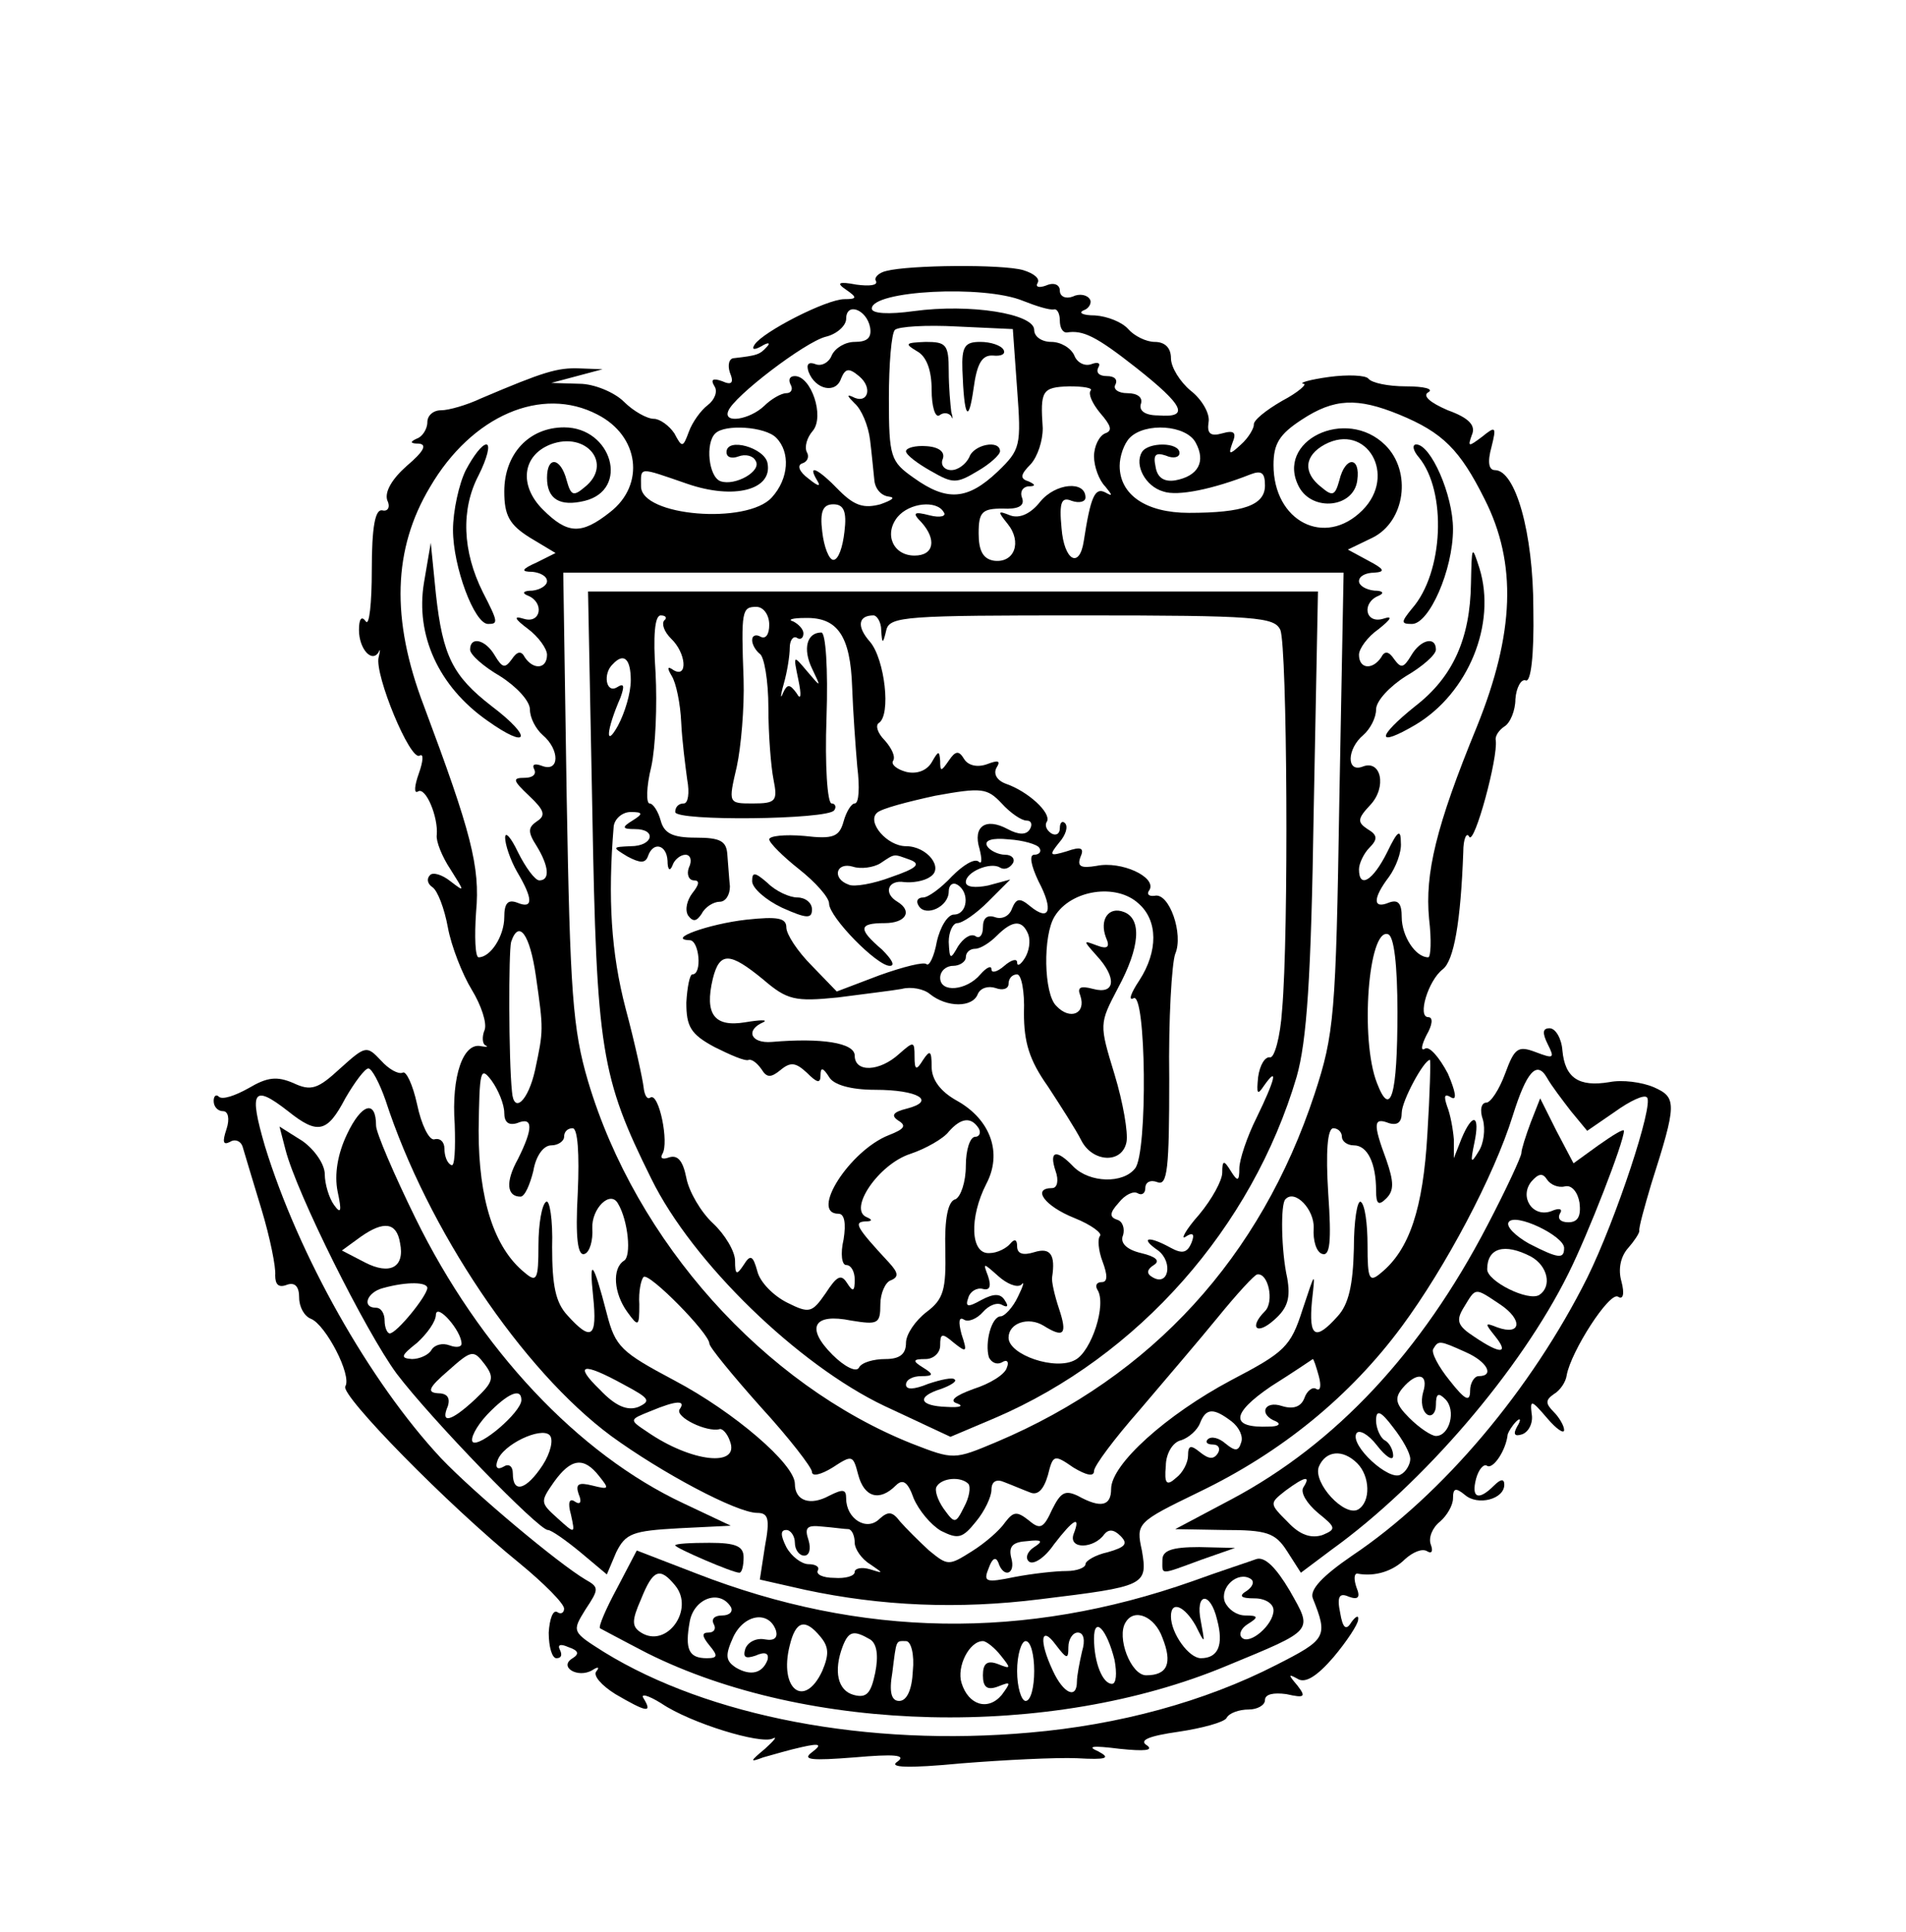 <?xml version="1.0" standalone="no"?>
<!DOCTYPE svg PUBLIC "-//W3C//DTD SVG 20010904//EN"
 "http://www.w3.org/TR/2001/REC-SVG-20010904/DTD/svg10.dtd">
<svg version="1.0" xmlns="http://www.w3.org/2000/svg"
 width="223pt" height="226pt" viewBox="0 0 223 226"
 preserveAspectRatio="xMidYMid meet">
<g transform="translate(0,226) scale(0.1,-0.1)"
fill="#000000" stroke="none">
<path d="M1037 1943 c-9 -2 -15 -8 -12 -12 2 -5 -8 -6 -23 -4 -21 4 -24 2 -12
-6 13 -9 13 -11 -2 -11 -21 0 -95 -38 -105 -53 -4 -6 -1 -7 8 -2 8 5 11 4 6
-1 -8 -9 -12 -10 -38 -13 -6 0 -8 -8 -5 -17 5 -12 2 -15 -9 -10 -11 4 -14 2
-9 -6 4 -6 0 -16 -8 -22 -8 -6 -18 -20 -22 -31 -7 -19 -8 -19 -17 -2 -6 9 -17
17 -24 17 -8 0 -24 9 -35 20 -11 11 -35 21 -52 21 l-33 1 30 8 30 8 -27 1
c-26 1 -42 -4 -115 -35 -17 -8 -38 -14 -47 -14 -9 0 -16 -6 -16 -14 0 -8 -6
-17 -12 -19 -9 -4 -8 -6 2 -6 10 -1 6 -9 -14 -26 -17 -15 -26 -30 -23 -40 4
-8 1 -14 -6 -12 -8 1 -12 -19 -12 -70 0 -39 -3 -66 -7 -60 -5 7 -8 3 -8 -10 0
-22 15 -39 23 -26 2 5 2 2 0 -6 -5 -20 37 -122 48 -115 5 3 4 -7 -1 -21 -5
-14 -6 -24 -1 -21 9 6 24 -30 22 -51 -1 -7 6 -25 16 -40 17 -27 17 -27 0 -14
-10 8 -21 11 -24 7 -4 -4 -3 -10 3 -14 6 -4 14 -25 18 -47 4 -22 17 -55 28
-73 11 -18 18 -39 15 -47 -3 -7 -3 -16 1 -18 4 -2 1 -2 -5 -1 -21 5 -35 -35
-31 -91 1 -29 0 -51 -4 -48 -5 2 -8 11 -8 19 0 8 -5 13 -12 11 -6 -1 -15 17
-20 41 -5 23 -13 40 -17 37 -5 -2 -16 4 -25 14 -17 18 -18 18 -48 -9 -26 -24
-34 -27 -55 -17 -19 8 -30 7 -52 -6 -16 -9 -31 -14 -35 -10 -3 3 -6 1 -6 -5 0
-7 5 -12 11 -12 6 0 8 -9 4 -21 -5 -15 -4 -19 4 -15 6 4 13 1 15 -6 2 -7 12
-40 22 -73 10 -33 17 -68 16 -77 0 -11 4 -15 14 -11 9 3 14 -2 14 -15 0 -11 6
-22 14 -25 17 -7 48 -66 40 -79 -6 -10 119 -138 204 -207 28 -23 52 -47 52
-53 0 -5 -4 -7 -8 -4 -5 3 -9 -8 -10 -24 0 -17 4 -30 9 -30 6 0 7 4 4 10 -3 6
1 7 10 3 12 -4 13 -8 5 -13 -17 -10 6 -24 23 -14 6 4 9 4 5 -1 -5 -5 6 -17 22
-27 36 -21 44 -23 33 -5 -4 6 5 4 21 -6 34 -23 116 -48 130 -41 6 3 2 -2 -9
-12 -18 -15 -18 -16 -2 -10 11 3 31 9 45 12 22 5 24 3 12 -6 -12 -9 -1 -10 50
-6 46 4 61 3 50 -5 -11 -7 12 -8 75 -2 50 4 110 7 135 6 35 -2 40 0 25 8 -14
6 -7 7 25 3 29 -3 40 -2 32 4 -10 6 2 11 37 16 27 4 53 11 56 16 3 6 15 10 26
10 10 0 19 5 19 11 0 7 10 9 25 7 22 -5 23 -3 13 10 -11 13 -11 14 0 8 9 -6
23 3 42 25 16 19 29 39 29 44 1 6 -3 4 -8 -3 -6 -10 -10 -7 -13 11 -4 19 -1
24 10 19 11 -4 14 -1 9 11 -3 9 -3 16 1 16 21 -4 42 3 56 17 9 8 20 13 26 9 5
-3 7 0 4 8 -3 8 2 20 11 27 8 7 15 19 15 27 0 12 3 13 14 4 15 -13 46 -5 46
12 0 7 -4 7 -12 -1 -18 -18 -27 -15 -21 8 3 11 9 18 13 15 7 -4 22 18 24 37 1
3 5 10 10 15 5 5 6 2 1 -6 -5 -9 -3 -12 6 -9 8 3 13 14 11 24 -2 17 0 16 18
-5 11 -13 20 -19 20 -14 0 5 -6 15 -12 21 -10 10 -10 14 0 21 7 4 14 14 15 22
5 28 50 98 60 92 6 -4 8 3 4 18 -4 14 -1 29 8 39 7 8 13 17 13 20 -1 3 6 28
14 55 30 94 30 101 3 113 -14 6 -37 9 -52 6 -36 -6 -52 5 -55 37 -1 14 -8 26
-15 26 -8 0 -9 -5 -2 -19 8 -16 7 -17 -14 -9 -21 8 -25 5 -36 -25 -7 -19 -17
-34 -22 -34 -6 0 -8 -9 -4 -20 3 -11 1 -28 -5 -37 -9 -15 -10 -14 -5 10 7 33
-2 36 -15 5 l-9 -23 0 22 c-1 12 -4 29 -8 39 -4 12 -3 15 5 10 7 -4 5 7 -4 28
-10 19 -22 33 -27 29 -5 -3 -4 4 2 16 7 12 8 21 2 21 -13 0 0 43 17 56 13 10
21 55 24 137 0 16 4 24 7 18 6 -10 34 93 31 113 -1 5 4 12 10 16 7 4 13 19 13
32 1 14 7 24 12 22 6 -3 10 29 9 83 0 90 -21 163 -45 163 -7 0 -9 9 -4 27 6
24 5 25 -11 12 -16 -12 -17 -12 -12 2 5 11 -3 20 -28 29 -21 9 -30 17 -23 21
7 4 -5 7 -26 7 -21 0 -40 4 -44 9 -3 4 -24 5 -46 2 -22 -3 -36 -7 -30 -8 5 0
-6 -10 -25 -20 -19 -11 -34 -23 -33 -28 0 -4 -6 -15 -15 -23 -14 -13 -15 -12
-10 2 5 12 2 15 -12 11 -14 -4 -18 0 -16 13 2 10 -8 27 -21 37 -12 10 -23 27
-23 38 0 12 -7 19 -19 19 -10 0 -24 7 -31 15 -7 8 -24 15 -39 16 -14 0 -20 3
-13 6 6 2 10 9 7 13 -3 5 -12 7 -20 3 -8 -3 -15 0 -15 7 0 7 -7 10 -16 6 -8
-3 -13 -2 -10 3 3 5 -4 11 -17 15 -25 7 -133 6 -160 -1z m160 -35 c15 -6 31
-11 36 -10 4 1 7 -5 7 -13 0 -8 3 -14 8 -14 19 3 34 -4 81 -41 57 -45 63 -59
26 -56 -16 0 -23 6 -20 14 2 7 -4 12 -16 12 -11 0 -17 5 -14 10 3 6 -1 10 -10
10 -9 0 -13 4 -10 10 3 5 0 7 -8 4 -8 -3 -17 2 -20 10 -4 9 -16 16 -27 16 -11
0 -20 6 -20 14 0 19 -75 31 -141 22 -29 -4 -49 -3 -49 3 0 21 131 28 177 9z
m-179 -31 c2 -12 -3 -17 -18 -17 -11 0 -23 -7 -27 -16 -3 -8 -12 -13 -19 -10
-8 3 -11 0 -8 -9 8 -21 32 -26 38 -8 5 12 9 13 21 3 17 -14 10 -34 -8 -24 -7
3 -5 0 3 -8 8 -7 16 -26 18 -43 2 -16 4 -38 5 -47 1 -10 8 -18 17 -19 8 -1 4
-4 -10 -9 -19 -5 -30 -2 -48 16 -25 26 -38 32 -26 12 5 -8 1 -7 -10 2 -11 8
-14 16 -7 18 6 2 8 8 5 13 -3 6 0 17 7 25 14 17 -2 64 -21 64 -6 0 -8 -4 -5
-10 3 -5 1 -10 -5 -10 -6 0 -18 -7 -26 -15 -17 -16 -48 -21 -42 -6 6 17 90 81
114 87 13 3 24 13 24 21 0 20 24 11 28 -10z m172 -72 c5 -67 4 -71 -23 -97
-35 -33 -59 -35 -98 -7 -27 19 -29 24 -29 93 0 40 3 76 7 80 4 4 37 6 73 4
l65 -3 5 -70z m86 -2 c-3 -4 2 -15 11 -26 13 -15 15 -21 6 -24 -7 -3 -13 -15
-13 -27 0 -12 6 -28 13 -35 9 -11 9 -12 0 -7 -12 6 -17 -5 -25 -57 -5 -33 -23
-23 -26 15 -3 31 0 37 12 32 9 -3 16 -1 16 4 0 20 -35 17 -53 -5 -11 -14 -24
-20 -35 -16 -15 6 -15 5 -3 -10 17 -21 8 -46 -16 -43 -13 2 -18 12 -18 32 0
25 4 29 28 29 18 -1 26 3 23 12 -3 7 0 13 7 14 9 0 9 2 0 6 -10 3 -9 8 3 20 8
9 14 27 14 42 -3 44 -1 48 31 49 17 0 28 -2 25 -5z m-577 -28 c49 -25 56 -82
15 -114 -34 -27 -50 -26 -79 3 -28 28 -24 63 9 76 42 16 74 -23 40 -50 -13
-11 -16 -10 -21 8 -7 27 -23 29 -23 3 0 -25 15 -34 44 -27 53 13 32 86 -24 86
-41 0 -70 -31 -70 -75 0 -28 6 -39 30 -54 l30 -18 -22 -11 c-18 -8 -19 -11 -5
-11 9 -1 17 -5 17 -11 0 -5 -8 -10 -17 -11 -11 0 -13 -3 -5 -6 19 -8 15 -33
-5 -27 -13 4 -11 0 5 -12 12 -9 22 -23 22 -30 0 -17 -16 -18 -26 -3 -4 8 -9 7
-15 -2 -8 -11 -11 -11 -20 4 -11 19 -29 23 -29 7 0 -6 16 -20 35 -31 19 -12
35 -29 35 -39 0 -10 7 -23 15 -30 20 -17 20 -44 -1 -36 -8 3 -12 2 -9 -4 3 -6
-2 -10 -11 -10 -15 0 -14 -3 5 -21 18 -17 20 -23 9 -30 -10 -7 -11 -12 0 -29
14 -23 16 -40 3 -40 -5 0 -16 15 -25 33 -8 17 -15 25 -15 17 0 -8 6 -26 14
-40 19 -32 19 -44 0 -36 -11 4 -15 -1 -15 -17 0 -22 -16 -47 -30 -47 -4 0 -5
24 -3 53 5 53 -6 94 -61 241 -39 102 -36 184 7 256 49 84 131 119 196 85z
m938 0 c51 -21 71 -41 100 -99 38 -75 35 -157 -9 -266 -48 -117 -61 -172 -56
-225 3 -25 2 -45 -1 -45 -15 0 -31 25 -31 47 0 16 -4 21 -15 17 -19 -8 -19 5
0 30 8 11 15 29 14 40 0 17 -4 14 -16 -11 -17 -34 -33 -43 -33 -20 0 7 6 19
12 25 10 10 10 15 -2 22 -12 8 -12 12 3 28 20 21 13 54 -9 45 -19 -7 -18 21 1
37 8 7 15 20 15 30 0 10 16 27 35 39 19 11 35 25 35 31 0 16 -18 12 -29 -7 -9
-15 -12 -15 -20 -4 -6 9 -11 10 -15 2 -10 -15 -26 -14 -26 3 0 7 10 21 23 30
15 12 17 16 5 12 -21 -6 -25 19 -5 27 7 3 5 6 -5 6 -10 1 -18 6 -18 11 0 6 8
10 18 10 13 1 12 4 -7 14 l-24 13 29 14 c38 19 46 77 15 108 -46 46 -130 5
-101 -49 16 -29 64 -24 68 8 4 28 -14 29 -21 0 -5 -18 -8 -19 -21 -8 -22 17
-20 37 4 50 49 26 85 -36 44 -77 -44 -44 -104 -13 -104 53 0 25 7 36 33 53 38
25 65 26 114 6z m-729 -27 c17 -17 15 -48 -5 -70 -29 -32 -153 -22 -153 13 0
23 -4 23 54 3 55 -19 100 -7 94 24 -3 18 -48 31 -48 13 0 -6 6 -8 14 -5 8 3
17 1 20 -5 8 -12 -24 -30 -41 -24 -14 5 -18 45 -6 56 11 11 58 8 71 -5z m491
-6 c12 -22 3 -39 -24 -44 -13 -2 -21 3 -23 16 -3 14 0 17 12 13 9 -4 16 -2 16
3 0 13 -37 13 -44 1 -9 -15 4 -40 25 -46 17 -6 59 3 102 20 13 5 17 2 17 -13
0 -23 -25 -32 -89 -32 -50 0 -81 21 -81 55 0 11 5 26 12 33 18 18 66 15 77 -6z
m-411 -104 c-2 -18 -7 -33 -13 -33 -5 0 -11 15 -13 33 -3 24 1 32 13 32 12 0
16 -8 13 -32z m116 23 c4 -5 -4 -7 -16 -4 -19 5 -21 3 -10 -8 18 -20 15 -39
-8 -39 -25 0 -36 25 -20 45 14 17 46 20 54 6z m463 -338 c-4 -251 -6 -273 -29
-343 -63 -191 -190 -330 -372 -407 -50 -21 -50 -21 -99 -2 -173 69 -323 236
-379 424 -18 61 -21 104 -25 333 l-4 262 456 0 457 0 -5 -267z m-940 -205 c9
-63 9 -63 -1 -110 -8 -36 -25 -52 -27 -25 -4 38 -4 164 -1 175 9 27 22 9 29
-40z m1008 -42 c0 -98 -8 -125 -24 -83 -20 51 -10 182 13 174 7 -2 11 -36 11
-91z m35 -143 c-5 -87 -21 -135 -54 -162 -14 -12 -16 -8 -16 32 0 25 -3 48 -8
51 -4 2 -8 -22 -8 -55 -1 -42 -6 -65 -19 -79 -26 -29 -34 -25 -30 18 4 36 4
35 -11 -10 -14 -44 -21 -50 -84 -83 -75 -40 -140 -98 -140 -127 0 -20 -12 -23
-39 -8 -15 7 -20 4 -30 -16 -10 -22 -14 -24 -27 -13 -14 11 -18 11 -28 -2 -6
-9 -23 -24 -39 -34 -27 -17 -28 -17 -50 1 -12 11 -27 26 -34 34 -9 12 -14 12
-24 3 -15 -15 -39 0 -39 24 0 11 -4 11 -20 3 -22 -12 -40 -6 -40 14 0 23 -71
84 -141 121 -62 33 -69 39 -79 78 -16 62 -21 67 -16 20 5 -48 -2 -53 -30 -22
-14 15 -18 35 -18 80 1 32 -3 56 -7 53 -5 -3 -9 -26 -9 -51 0 -40 -2 -44 -16
-32 -36 29 -54 86 -54 166 1 71 2 76 15 59 8 -11 15 -28 15 -38 0 -11 5 -15
15 -12 19 8 19 -6 1 -42 -15 -27 -13 -44 3 -44 5 0 11 14 15 30 3 18 12 30 21
30 8 0 15 5 15 10 0 6 4 10 10 10 6 0 8 -30 6 -75 -3 -54 0 -75 8 -72 6 2 10
16 9 30 -1 23 21 45 30 29 12 -20 16 -62 7 -67 -14 -9 -12 -38 4 -60 13 -18
14 -17 14 9 -1 15 2 29 5 32 6 6 77 -66 77 -78 0 -4 27 -37 60 -74 33 -36 60
-71 60 -76 0 -6 11 -3 24 5 23 15 24 15 30 -8 7 -27 25 -32 44 -13 8 8 14 5
21 -15 6 -14 20 -31 32 -38 20 -10 25 -9 41 11 10 12 18 29 18 37 0 10 6 13
15 9 8 -3 22 -9 30 -12 9 -4 16 3 21 20 6 24 7 25 30 9 15 -9 24 -11 24 -4 0
6 24 38 53 71 28 33 70 82 92 109 22 27 43 50 46 50 13 2 20 -32 9 -43 -19
-19 -10 -29 11 -10 16 14 19 26 15 49 -7 31 -8 87 -2 92 11 12 34 -12 33 -34
-1 -14 3 -28 10 -30 9 -3 11 14 7 71 -3 48 -1 76 6 76 5 0 10 -4 10 -10 0 -5
6 -10 14 -10 16 0 26 -21 26 -53 0 -16 3 -18 12 -9 9 9 9 19 0 45 -16 43 -15
50 3 43 10 -3 15 1 15 12 0 14 26 62 33 62 1 0 0 -39 -3 -87z m-1219 40 c49
-151 160 -316 264 -393 59 -43 147 -90 171 -90 13 0 15 -7 9 -39 l-6 -39 53
-12 c89 -19 179 -23 275 -11 123 15 126 16 119 57 -7 32 -6 33 66 68 98 47
178 113 238 194 51 69 108 176 130 247 16 51 28 65 40 44 5 -9 18 -26 28 -39
l19 -23 32 22 c18 13 35 21 38 17 8 -8 -36 -142 -70 -211 -65 -130 -169 -254
-275 -325 -35 -24 -50 -40 -46 -50 18 -45 16 -48 -43 -78 -84 -43 -184 -70
-288 -79 -190 -17 -376 19 -498 94 -38 24 -38 24 -22 50 16 24 16 26 0 35 -32
19 -130 101 -169 142 -84 90 -167 238 -206 365 -19 65 -14 73 27 41 35 -28 46
-25 67 15 11 19 23 35 27 35 4 0 13 -17 20 -37z m1092 -323 c3 -11 2 -18 -3
-15 -4 3 -11 -2 -14 -11 -4 -10 -13 -13 -26 -9 -21 7 -28 -10 -7 -18 6 -3 3
-6 -8 -6 -46 -2 -45 15 2 47 27 17 49 32 49 32 1 0 4 -9 7 -20z m-813 -10 c30
-16 32 -19 17 -26 -13 -5 -27 1 -45 20 -31 30 -21 33 28 6z m65 -29 c-5 -9 32
-27 47 -23 3 1 9 -5 12 -14 12 -31 -45 -25 -97 11 -21 14 -21 14 4 24 31 13
42 13 34 2z m646 -14 c9 -7 14 -18 11 -25 -3 -10 -7 -10 -18 -1 -8 7 -17 9
-21 5 -3 -3 -1 -6 6 -6 7 0 9 -5 6 -10 -5 -8 -11 -7 -21 1 -11 9 -14 8 -14 -4
0 -8 -6 -20 -14 -26 -11 -10 -14 -7 -12 14 0 14 8 28 18 30 9 3 19 12 22 20 7
18 16 18 37 2z m-308 -73 c3 -4 1 -16 -5 -27 -10 -20 -11 -20 -24 -2 -7 10
-11 22 -8 26 6 10 28 12 37 3z m-140 -53 c4 -1 7 -8 7 -16 0 -7 8 -19 18 -25
16 -11 16 -11 0 -6 -10 3 -18 1 -18 -3 0 -5 -11 -8 -24 -7 -13 0 -22 4 -19 9
2 4 -3 7 -11 7 -8 0 -20 9 -26 20 -7 14 -7 20 0 20 5 0 10 -7 10 -15 0 -8 5
-15 11 -15 6 0 8 8 5 18 -5 15 -2 18 16 16 13 -1 26 -3 31 -3z m263 -6 c-6
-18 24 -17 36 0 5 6 11 6 19 -2 9 -9 6 -13 -15 -19 -14 -3 -26 -10 -26 -14 0
-4 -10 -8 -22 -8 -13 0 -40 -3 -61 -7 -34 -7 -37 -6 -30 11 4 11 8 13 11 6 6
-19 21 -14 15 6 -3 13 2 18 19 19 17 2 19 0 8 -7 -8 -5 -11 -13 -6 -17 5 -4
18 4 29 20 23 30 32 35 23 12z"/>
<path d="M1073 1849 c11 -6 17 -22 17 -45 0 -19 4 -33 9 -30 5 4 11 3 14 -1 2
-5 2 -2 0 5 -1 8 -3 29 -3 48 0 31 -3 34 -27 34 -24 -1 -25 -2 -10 -11z"/>
<path d="M1126 1827 c2 -55 7 -64 13 -22 4 30 10 40 23 39 10 -1 15 2 12 7 -3
5 -15 9 -27 9 -18 0 -22 -5 -21 -33z"/>
<path d="M1060 1732 c0 -4 13 -14 29 -23 26 -15 30 -15 55 0 14 8 26 19 26 23
0 14 -31 8 -36 -7 -4 -8 -13 -15 -21 -15 -8 0 -13 6 -10 13 3 8 -4 14 -19 15
-13 1 -24 -2 -24 -6z"/>
<path d="M545 1710 c-8 -16 -15 -48 -15 -70 0 -43 25 -110 41 -110 12 0 12 2
-6 37 -24 48 -26 97 -5 137 10 20 14 36 9 36 -5 0 -15 -13 -24 -30z"/>
<path d="M496 1578 c-10 -61 17 -121 74 -161 49 -35 54 -20 5 17 -45 35 -57
58 -65 131 l-6 60 -8 -47z"/>
<path d="M1660 1725 c33 -40 29 -135 -8 -177 -13 -16 -13 -18 0 -18 20 0 48
63 48 111 0 40 -26 99 -43 99 -5 0 -4 -7 3 -15z"/>
<path d="M1721 1577 c-1 -64 -21 -109 -65 -143 -46 -37 -46 -49 0 -22 62 37
95 118 75 183 -9 28 -9 27 -10 -18z"/>
<path d="M693 1312 c5 -281 10 -312 69 -431 48 -98 172 -218 273 -266 l77 -36
52 22 c168 72 301 223 353 399 12 42 17 116 20 311 l5 257 -427 0 -427 0 5
-256z m207 217 c0 -11 -4 -17 -10 -14 -5 3 -10 2 -10 -4 0 -5 4 -12 9 -16 5
-3 10 -31 10 -63 0 -31 3 -69 6 -84 5 -25 3 -28 -24 -28 -29 0 -29 0 -19 43 5
23 9 69 8 102 -3 81 -2 85 15 85 8 0 15 -9 15 -21z m-123 5 c-3 -4 0 -13 8
-21 18 -17 20 -47 3 -37 -7 5 -8 3 -2 -7 5 -8 10 -32 11 -54 1 -22 5 -52 7
-67 3 -16 1 -28 -4 -28 -6 0 -10 -4 -10 -10 0 -11 179 -9 186 2 3 4 1 8 -3 8
-5 0 -8 45 -6 100 2 58 -1 100 -6 100 -17 0 -22 -19 -11 -42 11 -23 11 -23 -6
-3 -16 19 -16 19 -10 -10 4 -19 3 -25 -2 -16 -8 11 -11 11 -16 0 -3 -8 -3 -3
1 11 4 14 7 33 7 42 0 9 4 14 8 12 4 -3 8 -1 8 5 0 5 -6 11 -12 14 -7 2 -1 4
14 4 38 1 53 -21 55 -81 1 -28 4 -70 6 -93 3 -24 2 -43 -3 -43 -4 0 -10 -10
-13 -21 -5 -18 -12 -21 -46 -17 -23 2 -41 0 -41 -4 0 -4 16 -20 35 -35 19 -15
35 -33 35 -40 0 -16 56 -73 71 -73 7 0 2 8 -9 19 -28 24 -28 31 3 31 25 0 33
14 15 25 -17 10 -11 26 8 23 9 -1 23 1 30 6 17 10 -3 36 -28 36 -22 0 -46 28
-34 39 5 5 36 13 68 20 55 10 61 9 78 -9 10 -11 23 -20 29 -20 6 0 7 -5 4 -10
-4 -7 -13 -7 -26 0 -26 14 -41 3 -33 -23 3 -12 3 -19 -1 -15 -5 4 -18 -4 -31
-17 -13 -14 -28 -25 -34 -25 -6 0 -9 -4 -5 -10 8 -13 35 -1 35 17 0 8 5 11 10
8 15 -9 12 -35 -4 -35 -7 0 -16 -14 -20 -32 -3 -17 -9 -29 -12 -26 -3 3 -27
-3 -55 -13 l-50 -19 -29 30 c-17 17 -30 37 -30 45 0 11 -10 13 -47 9 -44 -5
-94 -23 -66 -24 11 0 15 -40 3 -40 -3 0 -6 -15 -7 -33 0 -28 5 -37 33 -52 18
-9 36 -17 40 -15 4 1 10 -4 15 -11 6 -10 11 -10 22 -1 12 10 18 9 31 -3 12
-12 16 -13 16 -3 0 10 3 9 10 -2 5 -9 25 -15 54 -15 50 0 72 -13 37 -22 -16
-4 -19 -8 -10 -14 10 -6 7 -10 -11 -17 -46 -18 -93 -92 -59 -92 7 0 9 -11 6
-30 -4 -17 -2 -30 3 -30 6 0 10 -8 10 -17 0 -14 -2 -15 -9 -4 -7 11 -12 8 -25
-12 -16 -23 -19 -24 -45 -11 -16 8 -32 24 -35 37 -5 18 -8 20 -16 7 -8 -12
-10 -12 -10 5 0 11 -12 31 -26 44 -14 13 -28 37 -31 53 -4 20 -10 27 -20 24
-8 -3 -11 -1 -8 4 8 13 -4 72 -14 66 -4 -3 -7 3 -8 12 -1 9 -10 51 -21 92 -17
65 -21 129 -14 213 1 9 10 17 20 17 14 0 15 -2 2 -10 -13 -8 -12 -10 3 -10 26
0 21 -20 -5 -20 -22 -1 -22 -1 -4 -12 15 -8 21 -8 24 0 6 18 22 14 23 -5 0
-11 3 -13 6 -5 2 6 9 12 15 12 6 0 8 -7 4 -15 -3 -8 0 -15 6 -15 7 0 6 -5 -2
-15 -6 -8 -9 -19 -5 -26 6 -8 10 -7 16 2 4 8 14 14 21 14 7 0 12 8 12 18 -1 9
-2 26 -3 37 -1 16 -8 20 -37 20 -27 0 -37 5 -41 20 -3 11 -9 20 -13 20 -4 0
-4 19 2 43 5 23 7 72 5 110 -3 43 -1 67 6 67 6 0 8 -3 4 -6z m254 -11 c1 -17
2 -17 6 0 4 16 24 17 229 17 205 0 225 -2 232 -17 8 -20 10 -355 2 -445 -2
-31 -9 -56 -14 -55 -6 1 -12 -9 -14 -23 -2 -20 -1 -22 7 -10 17 24 13 7 -9
-38 -11 -22 -20 -49 -20 -59 0 -15 -2 -16 -10 -3 -8 13 -10 13 -10 -2 0 -9
-12 -31 -27 -49 -16 -18 -22 -30 -16 -26 9 6 11 3 7 -7 -5 -12 -11 -13 -24 -6
-27 15 -37 12 -15 -3 18 -14 12 -43 -7 -31 -7 4 -6 9 2 14 8 5 2 10 -15 14
-17 4 -25 12 -21 21 2 7 0 16 -7 18 -9 3 -9 8 2 20 7 9 17 14 22 11 5 -3 9 0
9 6 0 7 6 10 14 7 12 -5 14 16 14 121 -1 70 3 135 7 146 10 23 -7 72 -24 68
-7 -1 -10 2 -6 7 8 15 -33 34 -62 28 -18 -3 -23 -1 -19 10 5 11 1 13 -16 7
-20 -6 -21 -5 -9 10 8 9 11 19 7 23 -3 3 -6 1 -6 -6 0 -7 -5 -9 -10 -6 -6 4
-8 10 -5 14 5 10 -22 35 -48 44 -11 4 -15 12 -11 19 5 8 2 9 -11 4 -11 -4 -22
-2 -27 6 -6 10 -10 10 -18 -2 -9 -13 -10 -13 -10 0 -1 12 -2 12 -10 -2 -6 -10
-18 -14 -30 -11 -11 3 -18 9 -15 13 3 5 -2 15 -10 24 -8 8 -11 17 -7 20 15 9
7 75 -10 95 -16 18 -14 31 4 31 4 0 9 -8 9 -17z m-293 -59 c0 -15 -7 -38 -15
-53 -15 -27 -14 -6 3 33 5 14 4 17 -4 12 -13 -8 -17 16 -5 27 13 14 21 6 21
-19z m478 -196 c3 -4 0 -8 -6 -8 -6 0 -4 -12 5 -31 18 -34 13 -48 -10 -29 -12
10 -16 9 -21 -3 -3 -9 -12 -13 -20 -10 -9 3 -14 -1 -14 -12 0 -9 -4 -14 -9
-10 -6 3 -14 -3 -20 -12 -9 -16 -10 -16 -11 5 0 12 5 22 10 22 6 0 22 11 36
25 l26 26 -26 -7 c-15 -3 -26 -2 -26 4 0 12 29 24 40 17 5 -3 11 -1 15 5 3 5
-1 10 -9 10 -8 0 -18 5 -21 10 -4 7 6 10 25 8 17 -1 34 -6 36 -10z m-151 -14
c13 -5 7 -10 -22 -20 -21 -8 -44 -12 -50 -9 -20 7 -15 27 5 21 9 -3 24 -1 32
4 18 12 15 11 35 4z m267 -51 c23 -20 23 -56 1 -90 -10 -15 -13 -24 -7 -21 15
10 17 -181 2 -199 -14 -18 -53 -17 -72 2 -20 21 -29 19 -21 -5 4 -11 2 -20 -4
-20 -24 0 -9 -21 26 -35 20 -8 33 -18 30 -21 -3 -3 -2 -17 3 -30 6 -16 6 -24
-1 -24 -6 0 -8 -4 -5 -9 11 -17 -7 -72 -26 -82 -23 -13 -78 6 -78 26 0 17 23
25 41 14 24 -15 28 -10 18 20 -5 15 -9 32 -8 37 4 26 -2 35 -21 29 -13 -4 -20
-2 -20 7 0 8 -3 9 -8 3 -4 -5 -15 -11 -24 -11 -23 -2 -24 42 -4 81 19 36 5 75
-34 97 -20 11 -30 25 -30 40 0 19 -2 20 -10 8 -8 -13 -10 -12 -10 4 0 18 -1
18 -18 3 -23 -21 -52 -22 -52 -2 0 15 -39 21 -97 16 -25 -2 -31 14 -10 23 6 3
-3 3 -21 0 -36 -6 -48 9 -38 51 8 32 20 31 59 -1 28 -24 37 -26 87 -21 30 4
64 8 75 10 11 3 26 0 33 -6 20 -16 50 -16 56 0 3 7 12 10 21 7 8 -3 15 -1 15
5 0 6 4 11 10 11 5 0 9 -20 8 -45 0 -34 6 -55 28 -86 15 -23 33 -51 39 -63 13
-26 48 -28 53 -2 2 11 -4 46 -14 79 -18 59 -18 59 4 101 26 48 28 81 7 89 -18
7 -29 -9 -21 -30 5 -11 2 -14 -11 -9 -16 6 -16 6 0 -12 24 -26 22 -46 -4 -39
-15 4 -19 2 -15 -8 7 -21 -12 -29 -28 -12 -15 14 -16 83 -2 105 19 31 72 39
98 15z m-129 -36 c3 -8 1 -20 -4 -28 -5 -8 -9 -10 -9 -5 0 5 -7 3 -15 -4 -8
-7 -15 -9 -15 -4 0 5 -6 2 -13 -6 -16 -19 -47 -22 -47 -4 0 8 7 14 15 14 8 0
15 5 15 10 0 6 5 10 11 10 6 0 17 7 25 15 19 19 30 19 37 2z m-58 -227 c3 -5
1 -10 -4 -10 -6 0 -11 -15 -11 -34 0 -19 -6 -36 -12 -39 -9 -2 -13 -23 -12
-59 1 -47 -2 -58 -22 -73 -13 -10 -24 -26 -24 -36 0 -13 -7 -19 -24 -19 -14 0
-28 -4 -31 -10 -3 -6 -17 1 -31 15 -32 32 -22 49 22 40 31 -5 34 -4 34 19 0
13 6 26 12 28 10 4 9 9 -2 21 -39 42 -41 47 -28 48 9 0 9 2 2 5 -22 9 14 62
51 74 18 6 39 18 45 26 14 16 26 18 35 4z m50 -183 c4 5 2 -2 -4 -14 -6 -13
-16 -23 -20 -23 -11 0 -19 -31 -14 -48 3 -6 9 -9 15 -6 6 4 9 1 6 -6 -2 -8
-20 -19 -39 -25 -22 -8 -29 -14 -19 -17 8 -3 3 -5 -12 -4 -33 1 -36 12 -7 21
11 4 19 9 16 11 -2 3 -16 0 -31 -5 -17 -7 -26 -7 -26 -1 0 6 8 10 18 10 14 0
15 2 2 10 -13 8 -12 10 3 10 9 0 17 7 17 16 0 14 2 15 16 3 15 -12 16 -11 9
10 -4 15 -3 21 3 17 5 -3 15 1 22 9 7 8 17 12 23 8 6 -3 7 -1 3 5 -5 9 -13 9
-28 1 -16 -9 -19 -8 -15 3 2 7 10 12 17 10 8 -2 10 3 6 15 -6 16 -6 16 12 0
10 -9 22 -14 27 -10z"/>
<path d="M880 1229 c0 -8 16 -22 35 -31 29 -13 35 -13 35 -2 0 8 -8 14 -17 14
-9 0 -25 7 -35 17 -15 13 -18 13 -18 2z"/>
<path d="M406 933 c-11 -23 -15 -47 -11 -67 5 -23 4 -27 -4 -16 -6 8 -11 25
-11 36 0 12 -12 29 -26 39 l-27 17 7 -27 c13 -51 94 -213 130 -262 41 -54 166
-183 177 -183 4 0 21 -12 38 -26 l31 -26 11 26 c11 22 19 25 73 28 l61 3 -55
26 c-124 58 -239 181 -314 334 -25 51 -46 100 -46 108 0 31 -17 26 -34 -10z
m62 -127 c6 -29 -12 -38 -41 -23 l-27 14 22 16 c27 19 42 17 46 -7z m32 -53
c-1 -10 -36 -53 -44 -53 -3 0 -6 7 -6 15 0 8 -4 15 -10 15 -17 0 -11 18 8 23
29 8 52 7 52 0z m40 -65 c0 -4 -6 -5 -14 -2 -8 3 -17 1 -21 -5 -3 -6 -14 -11
-23 -11 -14 1 -13 4 6 19 12 11 22 25 22 33 1 14 30 -19 30 -34z m16 -65 c-29
-27 -41 -29 -32 -8 3 10 -1 15 -12 15 -13 1 -10 7 12 26 28 25 30 25 43 8 12
-16 10 -21 -11 -41z m54 -1 c0 -14 -49 -56 -57 -49 -3 4 4 18 17 32 24 25 40
32 40 17z m25 -76 c-19 -29 -35 -34 -35 -10 0 9 -5 12 -11 8 -7 -4 -10 -1 -7
7 6 19 51 40 61 30 5 -5 1 -21 -8 -35z m66 -13 c12 -15 12 -16 -8 -11 -16 4
-20 2 -16 -10 4 -9 2 -13 -4 -9 -7 5 -9 -1 -5 -15 5 -23 5 -23 -16 -4 -20 18
-20 19 -4 42 20 28 35 30 53 7z"/>
<path d="M1791 947 c-6 -16 -11 -32 -11 -36 0 -4 -18 -43 -40 -85 -77 -148
-177 -255 -299 -320 l-66 -35 57 -1 c50 0 60 -3 74 -25 l16 -25 36 27 c107 77
221 210 277 323 23 46 65 154 65 167 0 3 -13 -5 -30 -17 l-29 -21 -20 38 -19
38 -11 -28z m40 -75 c8 2 15 -7 17 -19 2 -16 -2 -23 -13 -23 -9 0 -13 4 -10
10 4 6 -1 7 -10 3 -22 -8 -38 17 -23 35 8 9 13 10 18 2 4 -6 13 -10 21 -8z
m-1 -72 c0 -13 -6 -13 -41 5 -16 9 -27 20 -24 25 7 12 65 -16 65 -30z m-39
-10 c20 -11 25 -35 10 -45 -13 -8 -61 16 -61 30 0 25 20 31 51 15z m-36 -56
c27 -18 25 -37 -3 -27 -15 6 -15 5 -3 -10 17 -21 7 -22 -24 -1 -20 13 -22 19
-12 35 14 23 12 23 42 3z m-40 -56 c25 -11 34 -28 15 -28 -5 0 -10 -8 -10 -17
0 -14 -6 -11 -24 12 -13 16 -22 33 -19 37 6 10 7 10 38 -4z m-50 -47 c-3 -11
-1 -22 5 -26 5 -3 10 2 10 11 0 14 3 15 11 7 13 -13 5 -43 -11 -43 -5 0 -19 9
-31 21 -16 16 -18 23 -8 35 17 20 31 17 24 -5z m-15 -78 c0 -6 -5 -15 -11 -18
-13 -9 -60 34 -52 48 3 5 14 -1 24 -14 10 -13 19 -19 19 -12 0 6 -4 15 -10 18
-5 3 -10 14 -10 23 0 13 5 12 20 -8 11 -14 20 -30 20 -37z m-62 -5 c15 -15 16
-45 1 -54 -16 -9 -53 31 -46 50 8 19 28 21 45 4z m-63 -28 c-4 -6 4 -19 17
-30 21 -17 22 -19 5 -26 -13 -4 -26 0 -40 15 -22 22 -22 22 -3 37 23 17 30 18
21 4z"/>
<path d="M790 452 c0 -3 67 -32 75 -32 3 0 5 8 5 18 0 13 -9 17 -40 17 -22 0
-40 -1 -40 -3z"/>
<path d="M722 402 c-13 -24 -22 -45 -20 -47 2 -1 26 -14 55 -29 188 -94 472
-101 678 -15 104 43 101 40 74 88 -16 27 -29 40 -39 37 -8 -3 -42 -14 -75 -26
-196 -69 -387 -66 -580 9 l-70 27 -23 -44z m68 3 c23 -28 -10 -74 -40 -55 -11
7 -11 14 0 39 14 35 22 38 40 16z m669 -6 c-10 -6 -8 -9 9 -9 12 0 22 -6 22
-14 0 -17 -28 -41 -37 -32 -4 4 -1 11 7 16 13 8 12 10 -3 10 -10 0 -20 7 -24
16 -6 17 15 36 30 27 5 -3 3 -9 -4 -14z m-604 -19 c3 -5 -1 -10 -10 -10 -9 0
-13 -4 -10 -10 3 -5 1 -10 -6 -10 -8 0 -8 -4 1 -15 10 -12 10 -15 -3 -15 -21
0 -26 10 -20 43 5 27 35 38 48 17z m569 -15 c8 -30 1 -45 -19 -45 -14 0 -35
29 -35 49 0 19 16 12 29 -11 11 -22 11 -22 6 5 -7 34 11 36 19 2z m-516 -13
c2 -8 -2 -12 -13 -10 -10 2 -20 -3 -23 -11 -3 -10 0 -12 12 -8 11 5 16 3 14
-5 -6 -16 -20 -19 -37 -9 -12 8 -13 14 -3 36 13 27 42 31 50 7z m452 -8 c12
-30 6 -44 -19 -44 -18 0 -35 45 -24 62 10 17 34 7 43 -18z m-400 1 c10 -12 10
-21 2 -40 -21 -45 -51 -21 -38 30 7 29 18 32 36 10z m344 -27 c3 -16 2 -28 -3
-28 -11 0 -21 25 -21 53 0 27 15 11 24 -25z m-286 24 c8 -5 10 -19 6 -39 -5
-24 -10 -30 -25 -26 -19 5 -24 28 -13 57 7 18 13 19 32 8z m232 -9 c0 9 5 17
11 17 7 0 9 -9 5 -22 -3 -13 -6 -29 -6 -35 0 -22 -16 -14 -28 12 -17 36 -14
54 3 31 13 -17 15 -18 15 -3z m-182 -28 c-1 -22 -7 -35 -16 -35 -9 0 -12 10
-8 33 5 40 4 37 16 37 6 0 10 -16 8 -35z m103 18 c12 -15 12 -16 -3 -10 -13 5
-18 1 -18 -13 0 -14 5 -18 18 -13 15 6 15 5 4 -10 -16 -19 -39 -12 -47 14 -6
19 9 49 25 49 4 0 14 -8 21 -17z m39 -18 c0 -19 -4 -35 -10 -35 -5 0 -10 16
-10 35 0 19 5 35 10 35 6 0 10 -16 10 -35z"/>
<path d="M1360 435 c0 -18 -4 -18 45 0 l40 14 -42 1 c-32 0 -43 -4 -43 -15z"/>
</g>
</svg>
